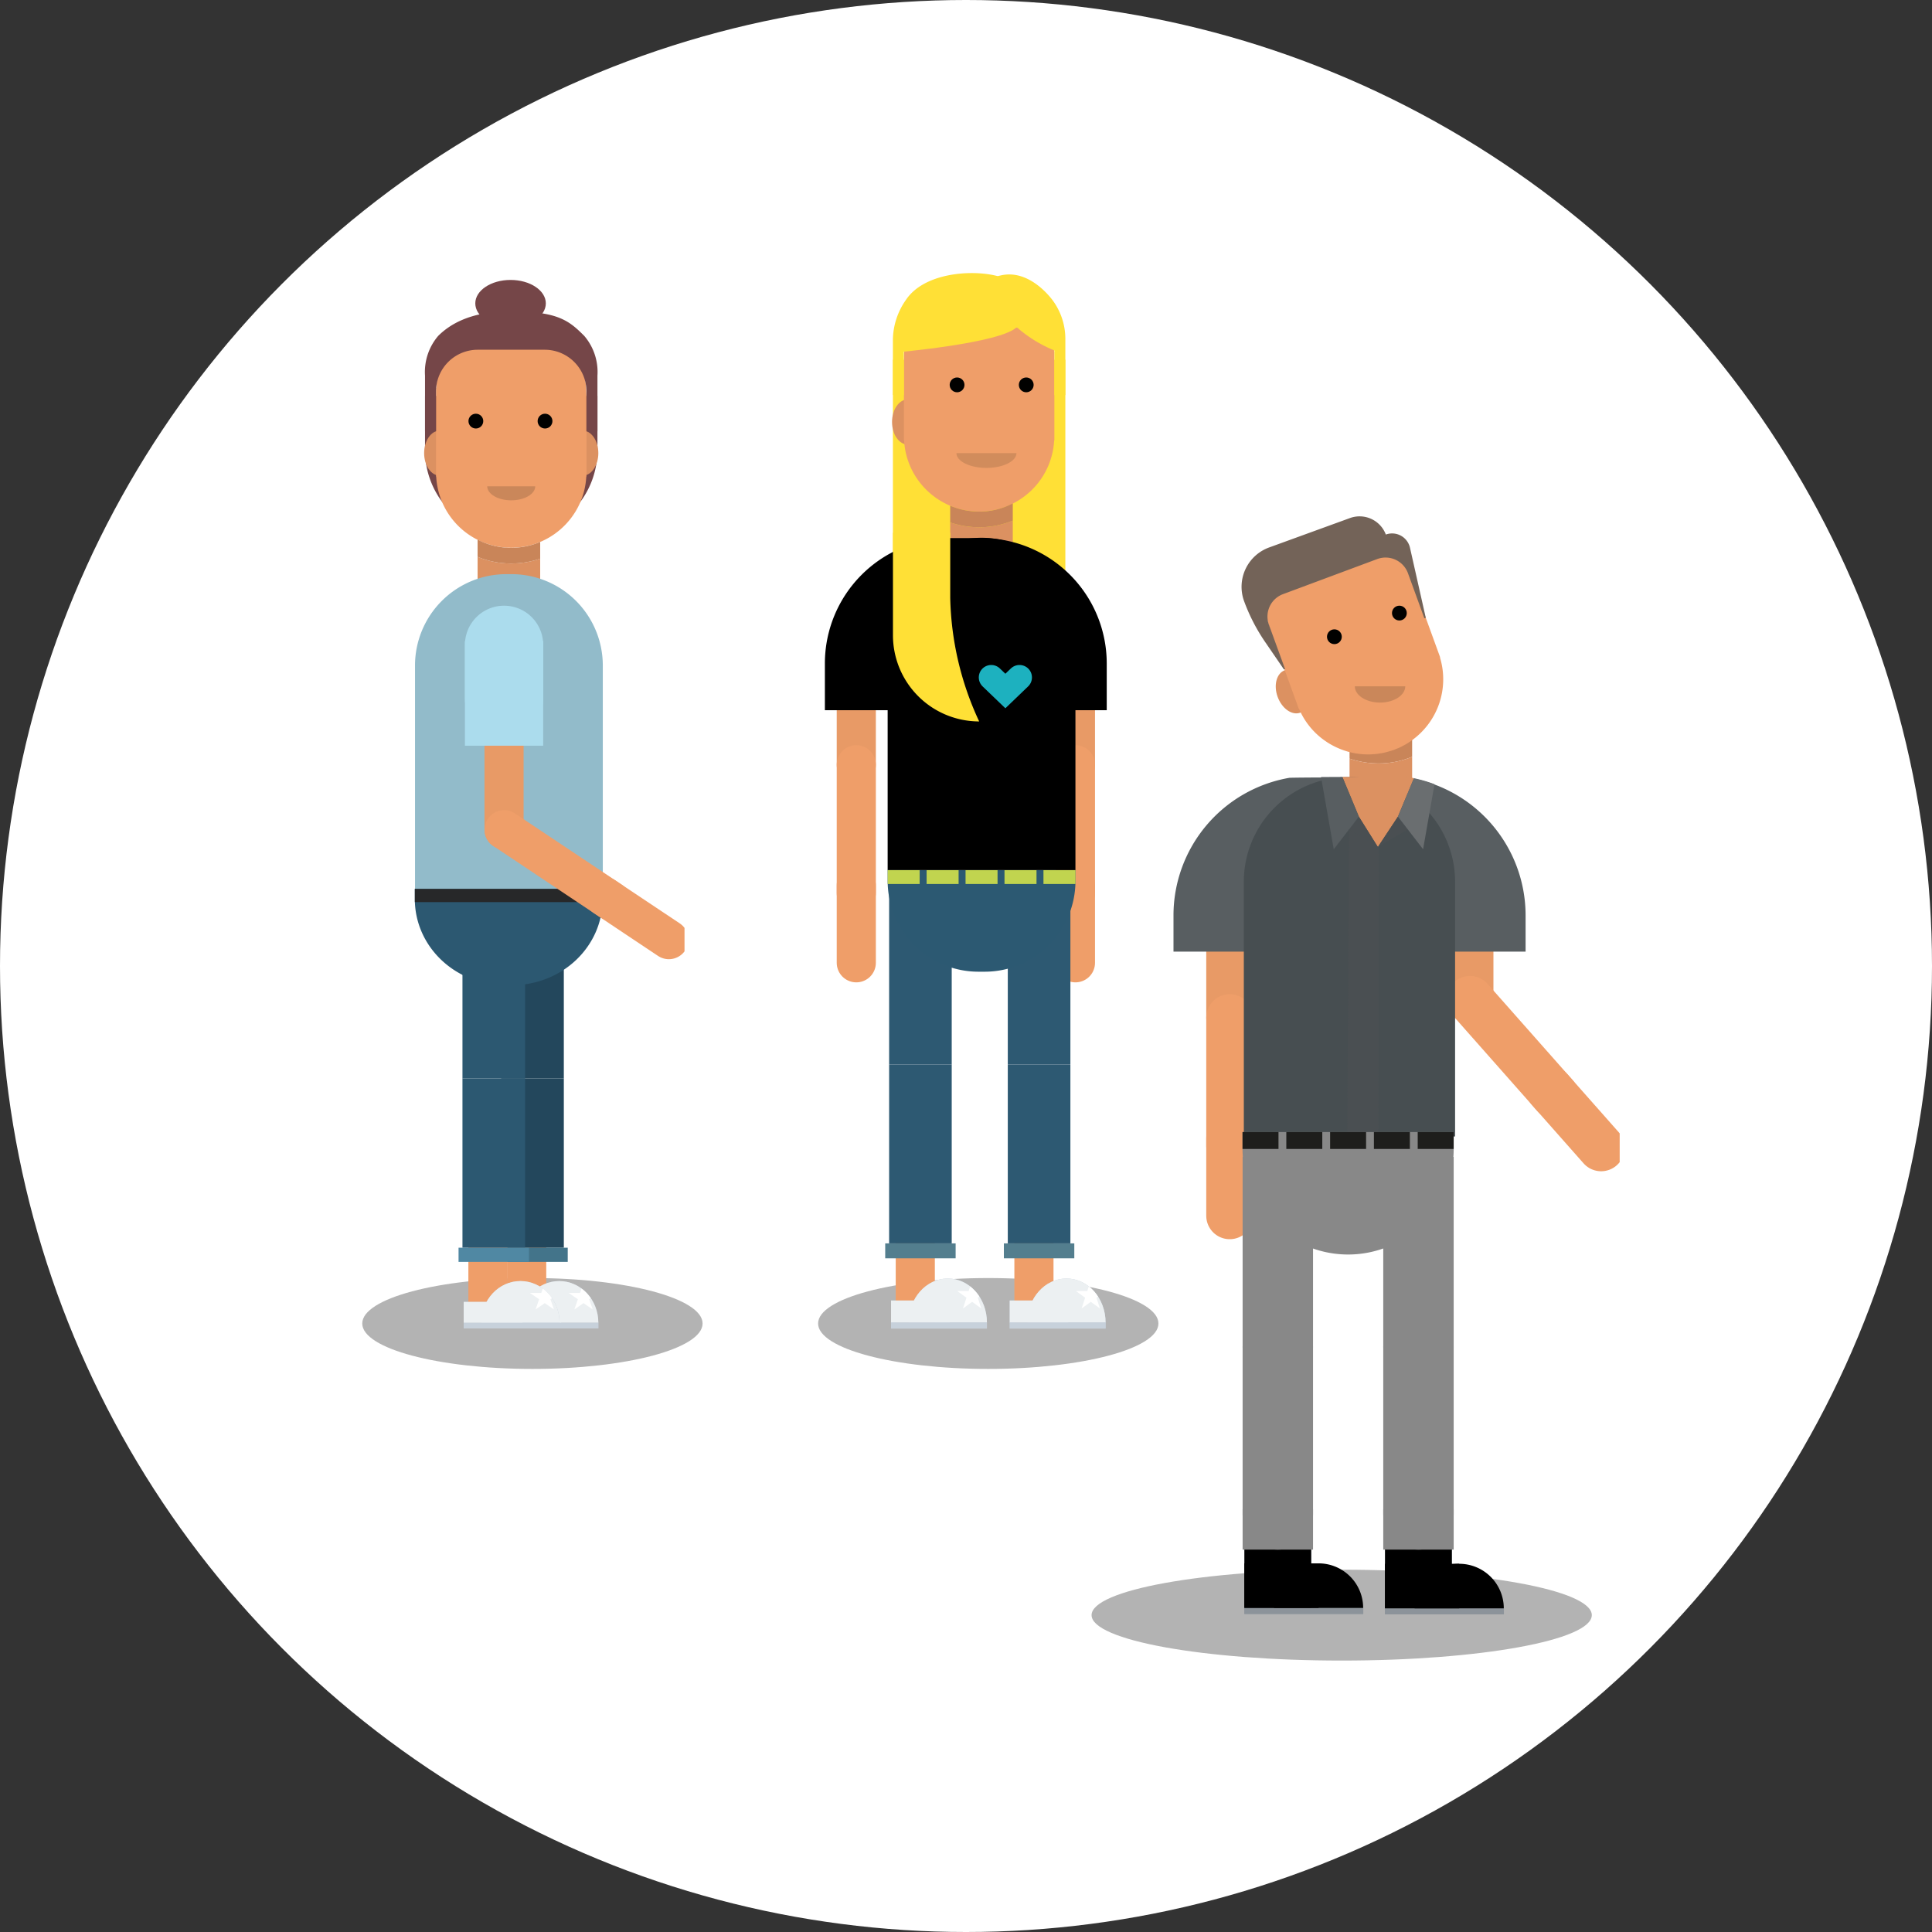 <svg xmlns="http://www.w3.org/2000/svg" xmlns:xlink="http://www.w3.org/1999/xlink" width="200" height="200" viewBox="0 0 200 200">
  <rect x="0" y="0" width="200" height="200" fill="#333333" stroke="none"/>
  <defs>
    <symbol id="c" data-name="m_arm" viewBox="0 0 6 42.711">
      <g>
        <line x1="3" y1="3" x2="3" y2="14.401" fill="#e89a66" stroke="#e89a66" stroke-linecap="round" stroke-miterlimit="10" stroke-width="6"/>
        <line x1="3" y1="14.401" x2="3" y2="30.801" fill="none" stroke="#ef9e69" stroke-linecap="round" stroke-miterlimit="10" stroke-width="6"/>
        <line x1="3" y1="29.801" x2="3" y2="39.711" fill="none" stroke="#ef9e69" stroke-linecap="round" stroke-miterlimit="10" stroke-width="6"/>
      </g>
    </symbol>
    <symbol id="d" data-name="m_arm_gebeugter 2" viewBox="0 0 22.765 36.363">
      <g>
        <line x1="19.765" y1="3" x2="19.765" y2="14.401" fill="#e89a66" stroke="#e89a66" stroke-linecap="round" stroke-miterlimit="10" stroke-width="6"/>
        <line x1="19.765" y1="14.401" x2="8.901" y2="26.688" fill="none" stroke="#ef9e69" stroke-linecap="round" stroke-miterlimit="10" stroke-width="6"/>
        <line x1="9.564" y1="25.939" x2="3" y2="33.363" fill="none" stroke="#ef9e69" stroke-linecap="round" stroke-miterlimit="10" stroke-width="6"/>
      </g>
    </symbol>
    <symbol id="e" data-name="L_hemd_blau_front 5" viewBox="0 0 45 45.991">
      <path d="M30.211.155c-.2-.034-4.148-.049-4.148-.049V.135L15.239.083A17.854,17.854,0,0,0,0,17.735v4.632H45V17.735A17.855,17.855,0,0,0,30.211.155Z" fill="#585e61"/>
      <g>
        <g>
          <path d="M22.388.056A13.377,13.377,0,0,0,9.011,13.433V45.991h13.5V.056Z" fill="#474e51"/>
          <path d="M36.011,13.433A13.377,13.377,0,0,0,22.635.056h-.124V45.991h13.5Z" fill="#474e51"/>
        </g>
        <polygon points="22.583 8.98 22.583 9.04 22.648 9.078 22.583 8.98" fill="#075d79"/>
      </g>
      <g>
        <polygon points="26.064 0.135 26.063 0.106 26.058 0.135 26.064 0.135" fill="none"/>
        <path d="M23.23.49l.188-.451L15.322,0c-.355.053-.7.131-1.051.2l.1.236,1.944,4.675,2.5,3.782.066.1,2.429-3.881Z" fill="#dc9161"/>
        <polygon points="18.879 8.996 22.573 6.757 21.308 5.115 18.879 8.996" fill="#4a4f52"/>
        <polygon points="23.23 0.49 21.308 5.115 22.573 6.757 24.519 9.282 25.846 1.732 26.141 0.052 23.418 0.039 23.23 0.49" fill="#585e61"/>
        <polygon points="15.057 6.744 18.813 8.957 18.813 8.897 16.313 5.115 15.057 6.744" fill="#4a4f52"/>
        <path d="M13.1,9.282l1.956-2.538,1.256-1.629L14.369.44,14.271.2a17.717,17.717,0,0,0-2.63.768l.118.673Z" fill="#6a6e70"/>
      </g>
      <polygon points="22.795 45.862 18.796 45.862 18.731 9.04 22.573 6.757 22.795 45.862" fill="#4a4f52"/>
    </symbol>
    <symbol id="f" data-name="schuhe_black_seite" viewBox="0 0 16 12.81">
      <g>
        <g>
          <rect x="7" width="9" height="12" fill="#c7d1db"/>
          <rect y="11.981" width="16" height="0.828" fill="#c7d1db"/>
        </g>
        <g>
          <rect x="7" width="9" height="12"/>
          <rect y="11.981" width="16" height="0.828" fill="#c7d1db"/>
        </g>
      </g>
      <rect x="6.014" y="6" width="9.986" height="6"/>
      <path d="M6.014,6a6,6,0,0,0-6,6h12A6,6,0,0,0,6.014,6Z"/>
    </symbol>
    <symbol id="g" data-name="M_Bein_dunkel_jeans" viewBox="0 0 9 50.194">
      <line x1="4.5" x2="4.5" y2="24.34" fill="none" stroke="#888" stroke-miterlimit="10" stroke-width="9"/>
      <line x1="4.5" y1="24.34" x2="4.5" y2="45.694" fill="none" stroke="#888" stroke-linecap="round" stroke-miterlimit="10" stroke-width="9"/>
      <line x1="4.5" y1="45.024" x2="4.5" y2="50.194" fill="none" stroke="#888" stroke-miterlimit="10" stroke-width="9"/>
    </symbol>
    <symbol id="j" data-name="m_huefte_front 2" viewBox="0 0 26.986 15.649">
      <path d="M0,0H26.986a0,0,0,0,1,0,0V2.156A13.493,13.493,0,0,1,13.493,15.649h0A13.493,13.493,0,0,1,0,2.156V0A0,0,0,0,1,0,0Z" fill="#888"/>
      <g>
        <rect width="4.597" height="2.156" fill="#1e1e1c"/>
        <rect x="5.597" width="4.597" height="2.156" fill="#1e1e1c"/>
        <rect x="11.194" width="4.597" height="2.156" fill="#1e1e1c"/>
        <rect x="16.792" width="4.597" height="2.156" fill="#1e1e1c"/>
        <rect x="22.389" width="4.597" height="2.156" fill="#1e1e1c"/>
      </g>
    </symbol>
    <symbol id="b" data-name="Kunde 2" viewBox="0 0 71.318 175.413">
      <g>
        <use width="6" height="42.711" transform="matrix(-1.25, 0, 0, 1.25, 12.733, 62.081)" xlink:href="#c"/>
        <g>
          <g>
            <g>
              <path d="M33.55,36.937a11.467,11.467,0,0,0,4.575-1.285V38.4a14,14,0,0,1-4.414,1.032q-.483.032-.96.031a14.432,14.432,0,0,1-4.626-.769v-2.67A11.985,11.985,0,0,0,33.55,36.937Z" fill="#c98559"/>
              <path d="M33.711,39.432A14,14,0,0,0,38.125,38.4v8.08h-10V38.694a14.432,14.432,0,0,0,4.626.769Q33.228,39.463,33.711,39.432Z" fill="#dc9161"/>
            </g>
            <g>
              <ellipse cx="19.009" cy="27.968" rx="2.523" ry="3.608" transform="translate(-8.417 8.185) rotate(-19.994)" fill="#dc9161"/>
              <path d="M15.208,17.373A12.242,12.242,0,0,1,21.829,2.91,12.008,12.008,0,0,1,37.718,9.194l.038,0L42.24,21.522l.141.386.218.6-.025.028A12.005,12.005,0,0,1,38,35.832c-.1.071-.2.139-.3.207-.181.12-.364.236-.553.346s-.353.2-.533.292c-.155.08-.31.159-.469.233-.07.033-.135.072-.207.1-.122.053-.246.091-.368.14s-.246.111-.374.158c-.074.026-.148.043-.222.068-.193.066-.386.123-.58.178s-.4.115-.6.162-.381.079-.572.114c-.208.038-.414.073-.622.1-.184.023-.368.039-.552.054-.215.017-.429.032-.644.037-.173.005-.344,0-.516,0-.227,0-.452-.011-.677-.027-.155-.012-.309-.029-.463-.047-.241-.027-.48-.059-.717-.1-.134-.023-.266-.051-.4-.079-.257-.054-.51-.114-.762-.184-.108-.03-.215-.064-.322-.1q-.408-.126-.807-.28c-.081-.031-.16-.065-.241-.1-.286-.119-.568-.247-.845-.388l-.164-.086c-.3-.157-.587-.324-.87-.505-.032-.02-.063-.041-.094-.062-.3-.2-.595-.406-.879-.63l-.034-.027a11.935,11.935,0,0,1-3.563-4.683l-.037,0-.218-.6L15.644,18.7Z" fill="#ef9e69"/>
              <circle cx="25.704" cy="19.224" r="1.182" fill="#010100"/>
              <circle cx="36.087" cy="15.446" r="1.182" fill="#010100"/>
            </g>
            <path d="M40.305,16.2l-.226.083-2.618-7.2a3.813,3.813,0,0,0-4.913-2.269L17.5,12.419A3.812,3.812,0,0,0,15.244,17.3l2.578,7.085-.178.065-3.012-4.4a29.541,29.541,0,0,1-3.376-6.573h0A6.692,6.692,0,0,1,15.35,4.937L28.15.28A4.482,4.482,0,0,1,33.923,2.9h0a2.928,2.928,0,0,1,3.859,2.109Z" fill="#736358"/>
          </g>
          <g>
            <use width="22.765" height="36.363" transform="matrix(-1.25, 0, 0, 1.25, 72.068, 59.161)" xlink:href="#d"/>
            <use width="45" height="45.991" transform="matrix(-1.25, 0, 0, 1.25, 56.25, 41.573)" xlink:href="#e"/>
          </g>
          <g>
            <g>
              <use width="16" height="12.81" transform="matrix(-1.187, 0, 0, 1.187, 52.783, 160.201)" xlink:href="#f"/>
              <use width="9" height="50.194" transform="matrix(-1.25, 0, 0, 1.25, 44.761, 102.318)" xlink:href="#g"/>
            </g>
            <g>
              <use width="16" height="12.81" transform="matrix(-1.187, 0, 0, 1.187, 30.316, 160.133)" xlink:href="#f"/>
              <use width="9" height="50.194" transform="matrix(-1.25, 0, 0, 1.25, 22.293, 102.318)" xlink:href="#g"/>
            </g>
            <use width="26.986" height="15.649" transform="matrix(-1.25, 0, 0, 1.25, 44.761, 98.355)" xlink:href="#j"/>
          </g>
        </g>
      </g>
      <path d="M33,29.742c2.223,0,4.026-1.165,4.026-2.6H28.969C28.969,28.577,30.772,29.742,33,29.742Z" fill="#ca875a"/>
    </symbol>
    <symbol id="k" data-name="shatten" viewBox="0 0 75.929 11.334">
      <ellipse cx="37.965" cy="5.667" rx="37.965" ry="5.667" opacity="0.3"/>
    </symbol>
    <symbol id="m" data-name="f_arm" viewBox="0 0 5 41.711">
      <g>
        <line x1="2.5" y1="2.5" x2="2.5" y2="13.901" fill="#e89a66" stroke="#e89a66" stroke-linecap="round" stroke-miterlimit="10" stroke-width="5"/>
        <line x1="2.5" y1="13.901" x2="2.5" y2="30.301" fill="none" stroke="#ef9e69" stroke-linecap="round" stroke-miterlimit="10" stroke-width="5"/>
        <line x1="2.5" y1="29.301" x2="2.5" y2="39.211" fill="none" stroke="#ef9e69" stroke-linecap="round" stroke-miterlimit="10" stroke-width="5"/>
      </g>
    </symbol>
    <symbol id="o" data-name="f_schuhe_sport_seite" viewBox="0 0 12.25 11.856">
      <line x1="9.156" x2="9.156" y2="11.325" fill="none" stroke="#ef9e69" stroke-miterlimit="10" stroke-width="5"/>
      <g>
        <g>
          <rect x="4.75" y="8.27" width="7.5" height="2.828" fill="#c7d1db"/>
          <path d="M5,5.459c-2.761,0-5,2.517-5,5.621H10C10,7.976,7.762,5.459,5,5.459Z" fill="#c7d1db"/>
          <rect y="11.08" width="12.25" height="0.776" fill="#c7d1db"/>
        </g>
        <g>
          <rect x="4.75" y="8.27" width="7.5" height="2.828" fill="#ecf0f2"/>
          <path d="M5,5.459c-2.761,0-5,2.517-5,5.621H10C10,7.976,7.762,5.459,5,5.459Z" fill="#ecf0f2"/>
          <rect y="11.08" width="12.25" height="0.776" fill="#c7d1db"/>
        </g>
      </g>
      <path d="M.722,9.286l1.169-.849,1.169.849L2.614,7.912l1.169-.849H2.338l-.193-.594a5.375,5.375,0,0,0-1.177,1.3l.2.146Z" fill="#fff"/>
    </symbol>
    <symbol id="p" data-name="S_bein_jeans" viewBox="0 0 9 48">
      <g>
        <line x1="4.5" x2="4.5" y2="23.243" fill="none" stroke="#2d5972" stroke-miterlimit="10" stroke-width="8"/>
        <line x1="4.5" y1="23.243" x2="4.5" y2="46.09" fill="none" stroke="#2d5972" stroke-miterlimit="10" stroke-width="8"/>
        <line x1="4.5" y1="46.09" x2="4.5" y2="48" fill="none" stroke="#537e8e" stroke-miterlimit="10" stroke-width="9"/>
      </g>
    </symbol>
    <symbol id="s" data-name="f_huefte_front" viewBox="0 0 24 13">
      <path d="M0,0H24a0,0,0,0,1,0,0V1.4A11.6,11.6,0,0,1,12.4,13h-.8A11.6,11.6,0,0,1,0,1.4V0A0,0,0,0,1,0,0Z" fill="#2c5972"/>
      <g>
        <rect width="4.089" height="1.791" fill="#c1d44f"/>
        <rect x="4.978" width="4.089" height="1.791" fill="#c1d44f"/>
        <rect x="9.956" width="4.089" height="1.791" fill="#c1d44f"/>
        <rect x="14.934" width="4.089" height="1.791" fill="#c1d44f"/>
        <rect x="19.911" width="4.089" height="1.791" fill="#c1d44f"/>
      </g>
    </symbol>
    <symbol id="t" data-name="m_Kopf_Valentina_Seite" viewBox="0 0 22.151 54.634">
      <path d="M0,11.073H22.038a0,0,0,0,1,0,0V43.615A11.019,11.019,0,0,1,11.019,54.634h0A11.019,11.019,0,0,1,0,43.615V11.073A0,0,0,0,1,0,11.073Z" fill="#ffe036"/>
      <g>
        <ellipse cx="20.133" cy="19.03" rx="2.018" ry="2.887" fill="#dc9161"/>
        <path d="M20.593,10.026A9.793,9.793,0,0,0,11.659.964a9.606,9.606,0,0,0-10.227,9.07l-.027.013v11.33l.026.015A9.6,9.6,0,0,0,8.5,30.138c.094.026.189.05.284.073.169.04.339.078.511.109s.319.052.481.073c.138.018.276.035.416.047.061.006.121.017.183.021.106.007.21,0,.315.005s.215.016.325.016c.062,0,.123-.008.185-.009.163,0,.324-.014.485-.025s.334-.024.5-.044.309-.044.462-.07.331-.059.494-.095c.145-.033.288-.072.43-.111.166-.046.332-.093.494-.148.132-.044.26-.092.389-.142.169-.065.336-.132.5-.206.113-.051.224-.106.335-.161.174-.087.345-.176.512-.272.094-.055.185-.112.277-.169.178-.11.353-.225.522-.346.073-.053.144-.107.216-.161.182-.138.359-.281.53-.432.052-.045.1-.093.154-.14q.274-.251.53-.522l.1-.11c.181-.2.353-.4.516-.618.019-.023.036-.048.054-.071q.259-.346.489-.715l.017-.029a9.551,9.551,0,0,0,1.4-4.5l.026-.013v-.509l0-9.723Z" fill="#ef9e69"/>
        <circle cx="13.838" cy="14.288" r="0.946" fill="#010100"/>
        <circle cx="4.999" cy="14.288" r="0.946" fill="#010100"/>
      </g>
      <g>
        <path d="M10.25,32.457a11.174,11.174,0,0,1-3.531-.826V38.1h8V31.867a11.54,11.54,0,0,1-3.7.615Q10.636,32.482,10.25,32.457Z" fill="#dc9161"/>
        <path d="M10.379,30.461a9.175,9.175,0,0,1-3.66-1.028v2.2a11.174,11.174,0,0,0,3.531.826q.387.025.769.025a11.54,11.54,0,0,0,3.7-.615V29.731A9.592,9.592,0,0,1,10.379,30.461Z" fill="#c98559"/>
      </g>
      <g>
        <path d="M20.356,3.4C18.115.073,12.407-.436,9.083.286l-.445.1-.445-.1C4.869-.436,2.3,2.6,1.682,3.4A8.321,8.321,0,0,0,0,8.474v7.118H1.406V9.777a2.8,2.8,0,0,1,2.8-2.8H17.835a2.8,2.8,0,0,1,2.8,2.8v5.815h1.406V8.474A9.065,9.065,0,0,0,20.356,3.4Z" fill="#ffe036"/>
        <g>
          <path d="M.707,10.148a16.7,16.7,0,0,0,5.511-3.24H.707Z" fill="#ffe036"/>
          <path d="M21.729,10.148S8.283,8.973,6.218,6.908H21.729Z" fill="#ffe036"/>
        </g>
      </g>
      <path d="M10.084,24.9c2.119,0,3.837-.847,3.837-1.892H6.248C6.248,24.051,7.965,24.9,10.084,24.9Z" fill="#d18c5c"/>
    </symbol>
    <symbol id="u" data-name="m_tshirt_black_seite 2" viewBox="0 0 36.022 42.466">
      <g>
        <path d="M16.028.038h3.967A16.028,16.028,0,0,1,36.022,16.066v5.972a0,0,0,0,1,0,0H0a0,0,0,0,1,0,0V16.066A16.028,16.028,0,0,1,16.028.038Z"/>
        <path d="M16,0h0A12,12,0,0,1,28,12V42.466a0,0,0,0,1,0,0H4a0,0,0,0,1,0,0V12A12,12,0,0,1,16,0Z"/>
      </g>
      <polyline points="14.761 17.848 12.955 19.584 11.149 17.848" fill="none" stroke="#1db1bf" stroke-linecap="round" stroke-miterlimit="10" stroke-width="3.182"/>
    </symbol>
    <symbol id="v" data-name="valentina_haare" viewBox="0 0 11.019 24.112">
      <path d="M3.7,0V8.3A39.092,39.092,0,0,1,0,24.112H0A11.019,11.019,0,0,0,11.019,13.093V0Z" fill="#ffe036"/>
    </symbol>
    <symbol id="y" data-name="m_Janine_kopf_front" viewBox="0 0 22.264 41.85">
      <g>
        <path d="M11.132,32.789h0A11.019,11.019,0,0,1,.113,21.77V14.827H22.151V21.77A11.019,11.019,0,0,1,11.132,32.789Z" fill="#754648"/>
        <g>
          <ellipse cx="20.246" cy="22.133" rx="2.018" ry="2.887" fill="#dc9161"/>
          <ellipse cx="2.018" cy="22.133" rx="2.018" ry="2.887" fill="#dc9161"/>
          <path d="M20.706,13.78a9.794,9.794,0,0,0-8.934-9.062,9.606,9.606,0,0,0-10.226,9.07l-.028.014v11.33l.026.014a9.6,9.6,0,0,0,7.073,8.746c.094.027.189.05.284.074.169.04.339.077.511.108s.319.053.481.074c.138.017.276.035.416.047.061.005.121.017.183.021.106.007.21,0,.315,0s.216.016.325.016c.062,0,.123-.008.185-.009.163,0,.324-.013.485-.024s.334-.025.5-.045.309-.044.462-.07.331-.058.494-.095c.145-.033.288-.071.43-.11.166-.046.332-.094.494-.148.132-.044.26-.093.389-.142.169-.065.336-.132.5-.206.113-.052.224-.107.335-.162.174-.086.345-.176.512-.272.094-.054.185-.111.277-.168.178-.111.353-.225.522-.347.073-.052.144-.107.216-.161.182-.138.359-.281.53-.431.052-.046.1-.093.154-.14.183-.168.36-.341.53-.523l.1-.109q.271-.3.517-.618l.053-.072c.174-.231.336-.469.489-.715l.017-.029a9.547,9.547,0,0,0,1.4-4.5l.026-.013v-.51l0-9.723Z" fill="#ef9e69"/>
          <circle cx="15.451" cy="18.042" r="0.946" fill="#010100"/>
          <circle cx="6.612" cy="18.042" r="0.946" fill="#010100"/>
        </g>
        <g>
          <path d="M10.363,36.211a11.173,11.173,0,0,1-3.531-.825V41.85h8V35.621a11.536,11.536,0,0,1-3.7.615C10.877,36.236,10.621,36.229,10.363,36.211Z" fill="#dc9161"/>
          <path d="M10.492,34.216a9.191,9.191,0,0,1-3.66-1.028v2.2a11.173,11.173,0,0,0,3.531.825c.258.018.514.025.769.025a11.536,11.536,0,0,0,3.7-.615V33.485A9.592,9.592,0,0,1,10.492,34.216Z" fill="#c98559"/>
        </g>
        <path d="M20.469,7.155c-1.8-1.795-3.223-3.114-8.892-3.114h-.89c-4.946,0-7.561,1.782-8.892,3.114A7.1,7.1,0,0,0,.113,12.229v7.118H1.519V14.253A5.332,5.332,0,0,1,6.851,8.921h8.562a5.332,5.332,0,0,1,5.332,5.332v5.094h1.406V12.229A7.1,7.1,0,0,0,20.469,7.155Z" fill="#754648"/>
      </g>
      <ellipse cx="11.046" cy="2.996" rx="4.507" ry="2.996" fill="#754648"/>
      <path d="M11.132,28.166c1.694,0,3.068-.8,3.068-1.794H8.064C8.064,27.363,9.438,28.166,11.132,28.166Z" fill="#ca875a"/>
    </symbol>
    <symbol id="aa" data-name="S_bein_jeans 3" viewBox="0 0 9 48">
      <g>
        <line x1="4.5" x2="4.5" y2="23.243" fill="none" stroke="#23475c" stroke-miterlimit="10" stroke-width="8"/>
        <line x1="4.5" y1="23.243" x2="4.5" y2="46.09" fill="none" stroke="#23475c" stroke-miterlimit="10" stroke-width="8"/>
        <line x1="4.5" y1="46.09" x2="4.5" y2="48" fill="none" stroke="#43748a" stroke-miterlimit="10" stroke-width="9"/>
      </g>
    </symbol>
    <symbol id="ab" data-name="f_huefte_front 2" viewBox="0 0 24 13">
      <path d="M0,0H24a0,0,0,0,1,0,0V1.4A11.6,11.6,0,0,1,12.4,13h-.8A11.6,11.6,0,0,1,0,1.4V0A0,0,0,0,1,0,0Z" fill="#2c5871"/>
      <polygon points="21.412 0 19.911 0 19.022 0 14.934 0 14.044 0 9.956 0 9.066 0 4.978 0 0 0 0 1.791 4.978 1.791 9.066 1.791 9.956 1.791 14.044 1.791 14.934 1.791 19.022 1.791 19.911 1.791 21.412 1.791 24 1.791 24 0 21.412 0" fill="#272829"/>
    </symbol>
    <symbol id="ac" data-name="f_arm_gebeugter 2" viewBox="0 0 26.065 30.449">
      <g>
        <line x1="23.565" y1="2.5" x2="23.565" y2="13.901" fill="#e89a66" stroke="#e89a66" stroke-linecap="round" stroke-miterlimit="10" stroke-width="5"/>
        <line x1="23.554" y1="13.901" x2="9.911" y2="23.004" fill="none" stroke="#ef9e69" stroke-linecap="round" stroke-miterlimit="10" stroke-width="5"/>
        <line x1="10.743" y1="22.449" x2="2.5" y2="27.949" fill="none" stroke="#ef9e69" stroke-linecap="round" stroke-miterlimit="10" stroke-width="5"/>
      </g>
    </symbol>
    <symbol id="ae" data-name="S_bein_jeans 2" viewBox="0 0 9 48">
      <g>
        <line x1="4.5" x2="4.5" y2="23.243" fill="none" stroke="#2c5871" stroke-miterlimit="10" stroke-width="8"/>
        <line x1="4.5" y1="23.243" x2="4.5" y2="46.09" fill="none" stroke="#2c5871" stroke-miterlimit="10" stroke-width="8"/>
        <line x1="4.5" y1="46.09" x2="4.5" y2="48" fill="none" stroke="#5088a3" stroke-miterlimit="10" stroke-width="9"/>
      </g>
    </symbol>
    <symbol id="x" data-name="Neues Symbol 16" viewBox="0 0 43.082 167.502">
      <g>
        <use width="22.264" height="41.85" transform="translate(1.484) scale(1.25)" xlink:href="#y"/>
        <g>
          <path d="M14.62,47h.808a14.6,14.6,0,0,1,14.6,14.6V97.262a0,0,0,0,1,0,0h-30a0,0,0,0,1,0,0V61.6A14.6,14.6,0,0,1,14.62,47Z" fill="#92bbca"/>
          <g>
            <use width="12.25" height="11.856" transform="matrix(-1.25, 0, 0, 1.184, 29.313, 153.469)" xlink:href="#o"/>
            <use width="9" height="48" transform="translate(13.176 100.037) scale(1.25 1.184)" xlink:href="#aa"/>
            <use width="24" height="13" transform="translate(0 97.277) scale(1.25 1.184)" xlink:href="#ab"/>
          </g>
        </g>
      </g>
      <use width="26.065" height="30.449" transform="matrix(-1.25, 0, 0, 1.25, 43.707, 70.452)" xlink:href="#ac"/>
      <g>
        <line x1="14.251" y1="58.288" x2="14.251" y2="66.908" fill="none" stroke="#abdced" stroke-linecap="round" stroke-miterlimit="10" stroke-width="12.5"/>
        <line x1="14.251" y1="63.927" x2="14.251" y2="68.158" fill="none" stroke="#abdced" stroke-linecap="square" stroke-miterlimit="10" stroke-width="12.5"/>
      </g>
      <use width="12.25" height="11.856" transform="matrix(-1.25, 0, 0, 1.184, 23.121, 153.469)" xlink:href="#o"/>
      <use width="9" height="48" transform="translate(6.983 100.037) scale(1.25 1.184)" xlink:href="#ae"/>
    </symbol>
    <symbol id="a" data-name="Angebot Public" viewBox="0 0 130.169 143.637">
      <use width="71.318" height="175.413" transform="translate(83.979 25.188) scale(0.648)" xlink:href="#b"/>
      <use width="75.929" height="11.334" transform="translate(75.499 134.225) scale(0.682 0.83)" xlink:href="#k"/>
      <g>
        <use width="75.929" height="11.334" transform="translate(47.189 104.034) scale(0.464 0.83)" xlink:href="#k"/>
        <g>
          <use width="5" height="41.711" transform="matrix(-0.81, 0, 0, 0.81, 53.168, 39.638)" xlink:href="#m"/>
          <use width="5" height="41.711" transform="matrix(-0.81, 0, 0, 0.81, 75.855, 39.638)" xlink:href="#m"/>
          <use width="12.25" height="11.856" transform="matrix(-0.81, 0, 0, 0.81, 76.949, 99.66)" xlink:href="#o"/>
          <use width="9" height="48" transform="matrix(-0.81, 0, 0, 0.81, 73.711, 63.112)" xlink:href="#p"/>
          <use width="12.25" height="11.856" transform="matrix(-0.81, 0, 0, 0.81, 64.666, 99.66)" xlink:href="#o"/>
          <use width="9" height="48" transform="matrix(-0.81, 0, 0, 0.81, 61.427, 63.112)" xlink:href="#p"/>
          <use width="24" height="13" transform="matrix(-0.81, 0, 0, 0.81, 73.831, 61.791)" xlink:href="#s"/>
          <g>
            <use width="22.151" height="54.634" transform="matrix(-0.81, 0, 0, 0.81, 72.785, 0)" xlink:href="#t"/>
            <use width="36.022" height="42.466" transform="matrix(-0.81, 0, 0, 0.81, 77.069, 27.401)" xlink:href="#u"/>
          </g>
          <use width="11.019" height="24.112" transform="matrix(-0.81, 0, 0, 0.81, 63.864, 26.883)" xlink:href="#v"/>
        </g>
      </g>
      <g>
        <use width="75.929" height="11.334" transform="translate(0 104.034) scale(0.464 0.83)" xlink:href="#k"/>
        <use width="43.082" height="167.502" transform="translate(5.444 0.71) scale(0.648)" xlink:href="#x"/>
      </g>
    </symbol>
  </defs>
  <g>
    <circle cx="100" cy="100" r="100" fill="#fff"/>
    <use width="130.169" height="143.637" transform="translate(37.5 28.269)" xlink:href="#a"/>
  </g>
</svg>
